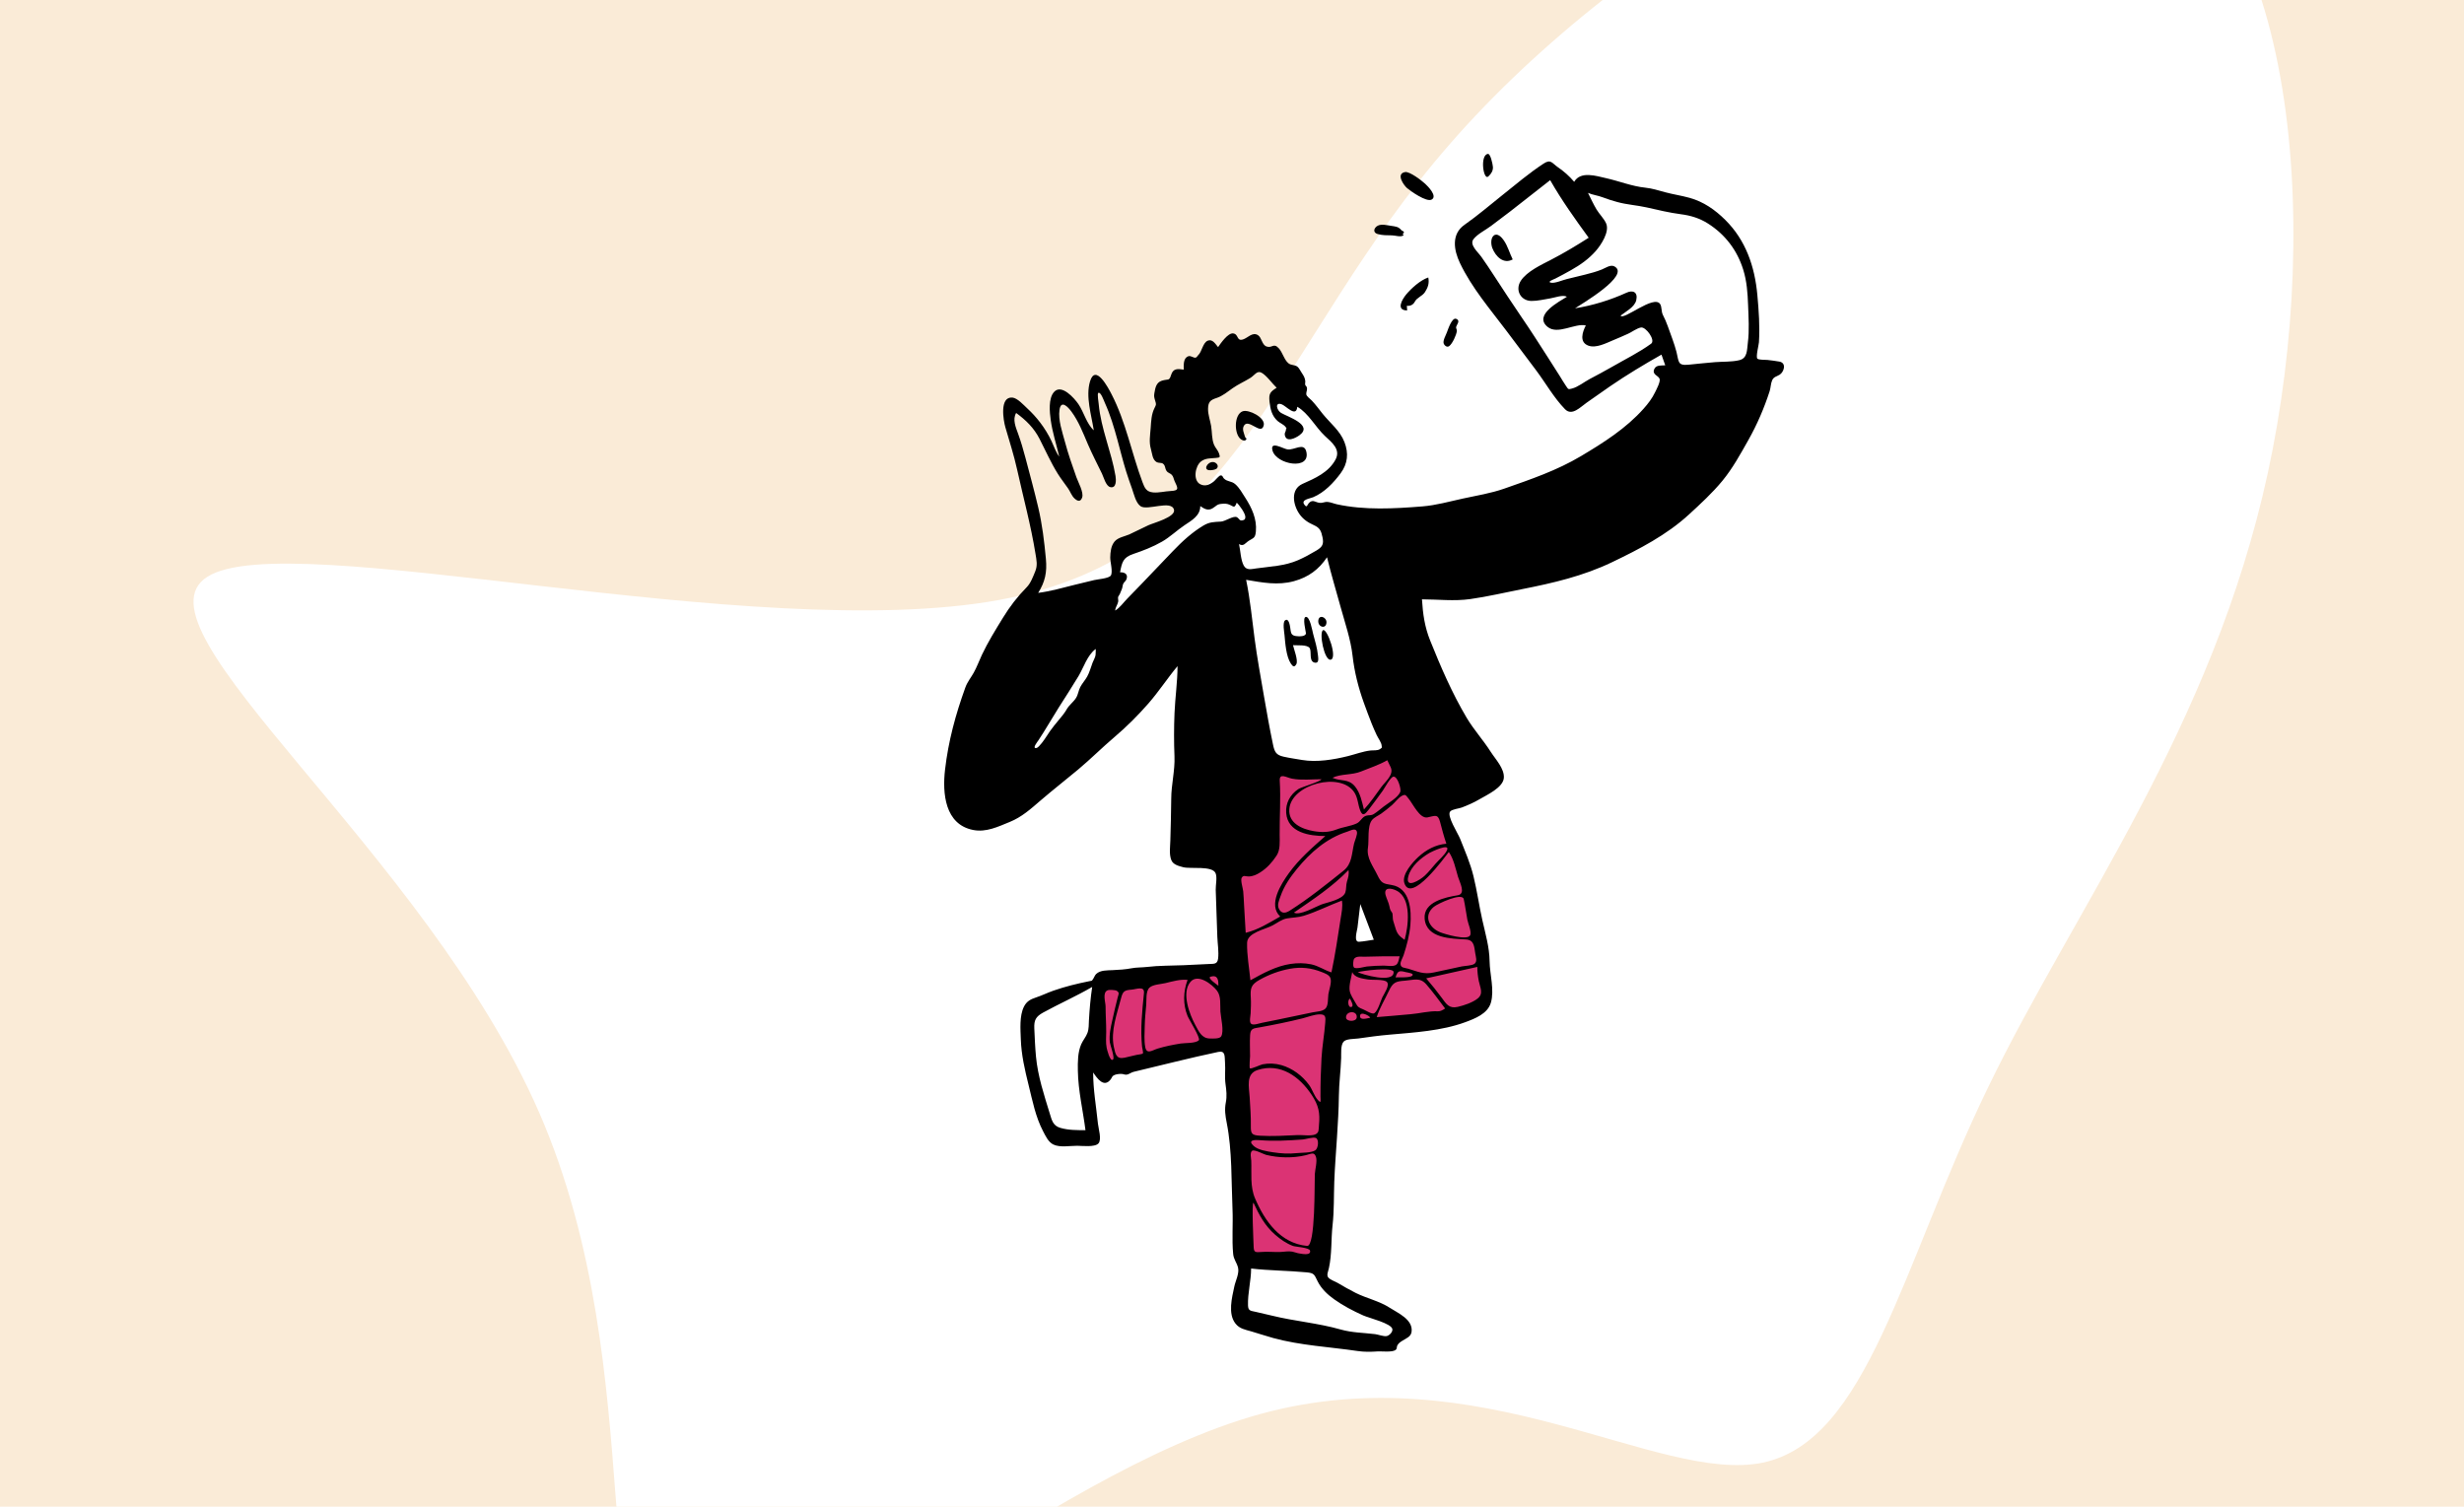 <?xml version="1.0" encoding="UTF-8"?>
<svg width="3871px" height="2367px" viewBox="0 0 3871 2367" version="1.1" xmlns="http://www.w3.org/2000/svg" xmlns:xlink="http://www.w3.org/1999/xlink">
    <!-- Generator: Sketch 57.1 (83088) - https://sketch.com -->
    <title>composition-12</title>
    <desc>Created with Sketch.</desc>
    <g id="composition-12" stroke="none" stroke-width="1" fill="none" fill-rule="evenodd">
        <rect fill="#faebd7" x="0" y="0" width="3871" height="2367"></rect>
        <path d="M3330.803,-281.633 C3605.473,-173.033 3649.802,342.165 3562.882,742.681 C3475.961,1143.198 3258.659,1428.164 3123.063,1708.786 C2987.466,1988.539 2934.445,2263.08 2769.295,2297.832 C2604.146,2331.715 2325.999,2126.678 1980.054,2221.378 C1633.241,2316.946 1217.759,2711.38 1066.517,2672.284 C914.406,2633.188 1026.534,2160.562 847.477,1748.751 C668.42,1336.94 197.31,986.814 325.952,906.016 C453.726,825.217 1182.122,1013.747 1569.788,942.505 C1956.586,871.264 2002.654,541.12 2278.193,225.746 C2552.862,-89.628 3057.003,-389.364 3330.803,-281.633 Z" id="Path" fill="#FFFFFF" fill-rule="nonzero"></path>
        <g id="Character/selfie" transform="translate(818, 190)">
            <path d="M1356.641,995.541 C1359.901,994.26 1369.496,988.196 1373.014,988.876 C1378.799,989.995 1388.389,1006.545 1392.317,1011.248 C1404.977,1026.418 1417.639,1041.588 1430.302,1056.758 C1435.369,1062.829 1442.677,1069.204 1446.287,1076.231 C1449.065,1081.636 1450.017,1089.09 1451.675,1094.884 C1472.265,1166.852 1492.402,1239.285 1507.399,1312.657 C1510.628,1328.449 1513.69,1344.352 1515.485,1360.383 C1516.37,1368.307 1518.697,1379.95 1515.247,1387.609 C1511.355,1396.239 1498.835,1399.826 1490.7,1402.501 C1474.877,1407.709 1458.308,1410.808 1441.916,1413.592 C1402.418,1420.295 1362.426,1424.188 1322.507,1427.339 C1310.312,1428.301 1297.758,1428.284 1285.64,1429.924 C1279.852,1430.706 1281.587,1429.153 1279.763,1433.039 C1277.223,1438.444 1278.908,1449.723 1278.606,1455.616 L1278.606,1455.616 L1276.476,1497.201 C1274.539,1535.011 1272.602,1572.821 1270.667,1610.631 C1268.703,1648.964 1266.742,1687.297 1264.775,1725.631 C1264.033,1740.154 1263.289,1754.68 1262.546,1769.206 C1262.149,1776.968 1263.332,1786.993 1261.25,1794.509 C1259.674,1800.194 1262.265,1798.518 1255.294,1798.856 C1239.149,1799.635 1222.422,1797.681 1206.273,1797.102 C1187.958,1796.448 1169.64,1795.792 1151.32,1795.138 C1146.089,1794.95 1140.243,1796.434 1138.135,1792.683 C1135.569,1788.117 1137.523,1775.562 1137.342,1770.462 C1136.834,1756.253 1136.325,1742.04 1135.817,1727.831 L1135.817,1727.831 L1131.631,1610.804 C1129.728,1557.605 1127.822,1504.403 1125.918,1451.199 C1105.55,1455.3 1085.179,1459.398 1064.809,1463.496 C1034.711,1469.553 1004.61,1475.61 974.51,1481.664 C960.705,1484.443 944.31,1490.782 930.055,1488.737 C915.896,1486.706 910.044,1480.659 909.248,1467.221 C908.395,1452.815 908.728,1438.297 908.921,1423.88 C909.239,1400.296 909.916,1376.718 910.807,1353.149 C951.023,1349.529 991.242,1345.906 1031.458,1342.283 C1052.872,1340.353 1074.288,1338.426 1095.7,1336.496 C1100.56,1336.059 1112.54,1336.998 1114.709,1333.334 C1118.082,1327.639 1114.328,1308.916 1114.227,1302.475 C1113.906,1282.18 1113.588,1261.884 1113.268,1241.589 C1112.097,1166.912 1110.926,1092.238 1109.752,1017.561 C1119.381,1017.877 1129.01,1018.164 1138.638,1018.434 C1180.529,1019.616 1222.627,1021.329 1264.53,1020.041 C1285.544,1019.396 1305.454,1013.728 1325.292,1007.039 C1335.841,1003.484 1346.282,999.612 1356.641,995.541 Z M1316.216,1197.293 L1294.816,1301.952 L1368.048,1297.1 L1316.216,1197.293 Z" id="Accent" fill="#db3374"></path>
            <g id="Ink" stroke-width="1" transform="translate(665.34, 51.771)" fill="#000000">
                <path d="M1262.561,296.725 C1261.065,308.366 1262.13,321.057 1248.987,324.125 C1236.825,326.968 1223.479,326.17 1211.078,327.165 C1197.143,328.285 1183.248,329.815 1169.341,331.192 C1151.808,332.929 1154.309,326.192 1150.476,311.22 C1146.973,297.548 1141.383,283.904 1136.733,270.569 C1134.572,264.372 1131.991,258.671 1129.045,252.83 C1126.375,247.543 1127.645,240.35 1124.768,235.906 C1114.953,220.744 1067.079,262.206 1062.631,254.034 C1070.731,247.728 1084.751,240.673 1087.235,229.882 C1090.158,217.201 1082.099,213.415 1071.972,218.051 C1047.052,229.466 1018.294,238.387 991.117,242.547 C999.906,236.672 1079.403,190.371 1052.724,176.637 C1046.71,173.542 1038.68,179.368 1033.256,181.572 C1024.65,185.072 1015.661,187.418 1006.677,189.711 C997.21,192.127 987.72,194.451 978.2,196.648 C971.524,198.19 959.622,203.664 953.117,202.313 C946.513,200.94 958.212,196.841 960.128,195.875 C968.481,191.667 976.699,187.146 984.853,182.567 C999.321,174.443 1012.683,165.032 1023.687,152.471 C1031.989,142.993 1045.698,122.296 1039.918,109.19 C1036.569,101.593 1029.228,94.572 1024.915,87.375 C1019.88,78.969 1015.815,70.009 1011.442,61.251 C1018.762,64.469 1026.978,65.293 1034.449,68.181 C1041.92,71.071 1049.507,73.41 1057.28,75.558 C1072.873,79.867 1088.421,80.633 1103.874,84.128 C1121.366,88.083 1139.593,92.506 1157.364,94.791 C1172.837,96.778 1186.751,101.013 1200.01,109.448 C1227.084,126.679 1245.864,151.433 1255.365,182.044 C1260.93,199.977 1262.284,218.687 1262.939,237.344 C1263.631,257.016 1265.081,277.14 1262.561,296.725 M1110.616,298.172 C1091.71,311.952 1069.669,322.721 1049.38,334.444 C1037.769,341.15 1025.913,347.417 1014.071,353.704 C1005.667,358.164 995.456,366.373 986.207,368.661 C980.354,370.109 980.79,370.22 977.087,364.885 C973.548,359.79 970.457,354.306 967.144,349.06 C961.036,339.387 954.871,329.75 948.705,320.113 C934.883,298.51 921.087,276.911 906.563,255.768 C891.994,234.553 878.017,212.947 863.903,191.431 C857.343,181.428 850.823,171.386 843.862,161.658 C838.545,154.229 824.918,142.899 831.389,134.153 C837.401,126.029 851.095,119.28 859.196,113.131 C869.093,105.623 879.051,98.192 888.922,90.646 C910.144,74.424 930.809,57.496 952.011,41.252 C970.004,72.808 991.172,102.391 1012.524,131.728 C993.215,144.048 973.709,155.759 953.362,166.306 C938.335,174.096 915.345,184.622 905.853,199.399 C896.502,213.949 905.686,230.738 922.354,231.005 C932.322,231.164 942.258,228.524 952.03,227.016 C959.085,225.927 971.965,220.843 978.326,224.427 C966.893,231.72 925.416,252.977 947.775,271.612 C963.756,284.934 990.775,265.494 1008.038,269.495 C1002.776,279.592 997.307,295.699 1011.912,301.19 C1024.067,305.762 1039.976,297.243 1050.915,292.724 C1058.82,289.46 1066.674,286.086 1074.447,282.523 C1080.627,279.688 1088.028,273.946 1094.632,272.723 C1102.337,271.294 1118.027,292.767 1110.616,298.172 M759.147,1042.376 C769.965,1040.403 775.519,1035.93 778.926,1049.062 C781.978,1060.826 785.002,1072.156 788.934,1083.701 C772.037,1085.16 757.133,1093.227 744.812,1104.574 C736.037,1112.66 718.586,1131.958 722.913,1145.497 C733.423,1178.399 786.508,1104.588 792.816,1096.7 C800.538,1107.985 803.378,1122.759 807.216,1135.665 C809.948,1144.849 820.087,1162.456 806.684,1164.689 C787.869,1167.825 752.57,1174.829 754.801,1201.474 C757.437,1232.923 797.449,1232.745 819.897,1234.159 C832.553,1234.954 832.611,1245.094 834.413,1256.441 C835.22,1261.516 837.738,1268.374 833.428,1272.09 C829.602,1275.388 817.882,1275.479 812.902,1276.546 C798.384,1279.663 783.875,1282.84 769.358,1285.954 C752.878,1289.49 744.164,1284.538 728.758,1280.024 C723.053,1278.353 717.324,1279.058 716.904,1272.673 C716.647,1268.754 720.482,1262.697 721.737,1258.821 C726.71,1243.488 730.944,1227.704 732.372,1211.602 C734.452,1188.207 731.854,1153.13 703.043,1148.565 C689.337,1146.393 686.701,1145.685 680.514,1132.823 C673.82,1118.915 663.195,1106.034 665.764,1090.011 C667.621,1078.402 664.487,1056.432 671.898,1046.803 C675.324,1042.351 682.003,1039.695 686.561,1036.429 C692.37,1032.262 697.964,1027.801 703.378,1023.135 C707.932,1019.214 713.483,1011.547 718.646,1008.715 C724.954,1005.251 725.147,1007.612 729.676,1013.021 C736.362,1021.008 746.992,1044.594 759.147,1042.376 M789.722,1094.352 C785.973,1101.917 777.309,1108.95 771.792,1115.266 C766.241,1121.618 760.988,1128.33 754.796,1134.087 C747.982,1140.424 723.781,1155.729 729.112,1135.128 C733.261,1119.103 748.787,1106.125 762.453,1098.128 C765.098,1096.577 796.066,1081.552 789.722,1094.352 M816.198,1170.638 C818.598,1181.364 819.889,1192.42 821.937,1203.222 C822.988,1208.745 828.797,1222.087 826.428,1227.398 C822.417,1236.401 786.308,1225.743 778.822,1222.646 C761.005,1215.27 752.825,1196.338 769.257,1182.855 C775.488,1177.746 813.799,1159.917 816.198,1170.638 M839.87,1299.452 C841.882,1309.692 847.766,1319.184 838.039,1326.925 C829.963,1333.352 816.731,1337.738 806.78,1340.026 C793.216,1343.143 788.855,1335.544 781.675,1325.769 C773.955,1315.258 765.737,1305.103 757.21,1295.235 C783.988,1289.242 810.763,1283.247 837.543,1277.254 C837.526,1284.714 838.432,1292.142 839.87,1299.452 M775.709,1346.973 C761.745,1346.25 746.72,1350.453 732.558,1351.559 C714.871,1352.939 697.234,1354.948 679.533,1356.135 C684.067,1341.666 692.213,1328.763 698.586,1315.097 C704.978,1301.382 709.467,1299.898 724.173,1298.841 C737.801,1297.86 747.411,1293.171 757.468,1304.73 C767.932,1316.751 777.408,1329.816 786.961,1342.56 C783.711,1344.735 779.827,1347.187 775.709,1346.973 M675.89,1349.926 C672.445,1352.435 661.819,1345.301 658.239,1343.918 C651.274,1341.228 649.729,1340.361 646.094,1333.568 C642.971,1327.727 638.003,1321.089 637.025,1314.422 C635.733,1305.635 639.622,1294.064 641.039,1285.333 C644.809,1294.423 657.186,1295.478 665.549,1296.964 C671.874,1298.092 690.614,1296.297 695.382,1300.801 C700.651,1305.778 690.951,1319.654 688.423,1324.88 C685.407,1331.119 681.682,1345.708 675.89,1349.926 M669.139,1357.135 C664.993,1357.807 653.059,1361.93 653.298,1354.357 C653.565,1345.708 669.985,1355.039 669.139,1357.135 M648.11,1356.682 C647.354,1363.966 631.678,1363.361 631.319,1356.954 C630.71,1346.127 649.315,1345.05 648.11,1356.682 M630.187,1160.264 C626.18,1171.676 601.771,1175.759 592.396,1179.273 C583.836,1182.482 558.261,1197.295 549.433,1191.921 C579.314,1171.387 609.934,1151.265 635.252,1125.047 C636.288,1131.524 634.709,1136.934 632.799,1143.064 C631.076,1148.597 631.963,1155.208 630.187,1160.264 M622.757,1201.881 C618.456,1229.835 614.237,1258.159 608.419,1285.834 C597.331,1282.447 588.187,1275.58 576.538,1273.189 C565.908,1271.006 554.926,1270.953 544.21,1272.548 C521.369,1275.944 501.008,1287.241 481.08,1298.248 C479.239,1279.078 475.427,1258.561 475.878,1239.323 C476.251,1223.342 503.602,1218.611 516.008,1212.009 C523.513,1208.016 530.3,1202.399 538.851,1201.006 C547.65,1199.571 556.141,1199.614 564.834,1196.933 C585.383,1190.594 604.723,1180.543 624.855,1173.052 C626.501,1182.648 624.214,1192.424 622.757,1201.881 M603.554,1320.191 C602.641,1326.545 603.793,1337.885 598.95,1342.729 C594.389,1347.291 584.648,1347.44 578.634,1348.675 C560.314,1352.445 542.01,1356.251 523.716,1360.138 C515.531,1361.877 507.344,1363.539 499.126,1365.093 C495.206,1365.832 485.373,1369.592 482.072,1366.473 C478.94,1363.51 481.273,1354.049 481.441,1350.08 C481.779,1342.15 482.227,1334.197 481.728,1326.265 C480.774,1311.05 481.622,1305.224 495.784,1297.352 C510.83,1288.987 526.371,1283.262 543.306,1280.162 C560.453,1277.023 576.789,1278.741 593.11,1285.321 C597.651,1287.151 604.462,1289.408 606.578,1294.305 C609.452,1300.967 604.523,1313.439 603.554,1320.191 M582.928,1565.444 C576.213,1569.654 561.6,1568.936 553.885,1569.791 C541.429,1571.167 528.893,1570.381 516.519,1568.459 C507.204,1567.014 493.302,1565.013 486.164,1558.473 C476.02,1549.183 487.725,1548.757 495.488,1549.409 C518.056,1551.307 540.909,1549.983 563.455,1548.352 C567.845,1548.034 579.644,1544.18 583.877,1545.984 C589.288,1548.289 587.631,1562.496 582.928,1565.444 M570.132,1715.589 C528.084,1711.504 503.706,1676.689 488.457,1641.099 C480.273,1621.991 483.224,1601.942 482.417,1581.736 C482.27,1578.046 479.952,1568.886 483.747,1566.13 C487.313,1563.538 501.738,1571.547 505.638,1572.503 C525.638,1577.405 547.756,1577.875 567.799,1573.113 C576.483,1571.051 581.345,1567.216 584.104,1575.82 C586.325,1582.75 582.68,1595.518 582.282,1602.78 C581.595,1615.341 583.564,1716.892 570.132,1715.589 M486.135,1715.627 C485.973,1709.529 482.896,1647.904 485.882,1647.718 C494.753,1666.852 503.865,1683.968 520.015,1698.044 C528.264,1705.239 537.54,1711.721 547.857,1715.582 C551.734,1717.032 573.698,1718.132 574.775,1722.94 C576.656,1731.356 561.663,1727.96 557.215,1727.276 C553.647,1726.724 550.435,1725.204 546.935,1724.568 C540.265,1723.359 533.963,1724.985 527.265,1725.12 C517.088,1725.327 507.094,1724.26 496.912,1725.142 C487.604,1725.944 486.383,1724.874 486.135,1715.627 M492.341,1439.216 C528.337,1427.583 558.42,1449.614 577.418,1478.451 C588.25,1494.895 590.671,1506.393 588.778,1525.865 C588.098,1532.835 589.351,1537.554 582.942,1540.394 C576.598,1543.207 562.186,1541.121 555.321,1541.442 C535.582,1542.364 515.917,1543.59 496.177,1542.419 C483.354,1541.661 481.542,1539.488 481.764,1527.043 C482.029,1512.061 480.783,1497.147 479.935,1482.141 C479.017,1465.907 473.442,1445.322 492.341,1439.216 M480.562,1417.637 C480.583,1406.63 479.923,1395.336 480.596,1384.345 C481.265,1373.448 485.903,1373.988 496.191,1372.128 C518.47,1368.101 540.721,1363.595 562.699,1358.134 C571.392,1355.976 581.215,1351.833 590.271,1351.799 C599.774,1351.763 599.27,1356.648 598.637,1365.061 C597.227,1383.697 593.813,1402.058 592.775,1420.595 C591.654,1440.601 591.067,1460.865 591.156,1480.893 C591.187,1487.654 592.83,1492.662 587.067,1486.334 C581.294,1479.997 578.47,1469.898 573.317,1462.775 C562.762,1448.191 547.074,1436.458 529.664,1431.518 C520.039,1428.787 509.915,1428.312 500.102,1430.29 C497.124,1430.89 482.21,1438.007 480.311,1436.601 C479.027,1435.649 480.559,1418.083 480.562,1417.637 M612.247,1799.15 C626.525,1809.372 642.335,1817.631 658.34,1824.802 C667.346,1828.836 702.995,1837.327 704.132,1846.407 C704.74,1851.251 698.832,1856.68 694.962,1857.253 C690.055,1857.981 681.966,1854.775 676.967,1854.168 C658.786,1851.961 640.641,1851.947 622.901,1846.886 C587.484,1836.78 550.763,1833.933 514.977,1825.122 C506.462,1823.026 497.928,1821.061 489.37,1819.163 C481.241,1817.359 477.598,1817.667 477.312,1808.982 C476.678,1789.917 482.147,1770.386 482.191,1751.085 C511.141,1754.39 540.191,1754.346 569.221,1757.066 C581.66,1758.229 581.371,1760.587 586.821,1771.455 C592.481,1782.73 602.106,1791.89 612.247,1799.15 M471.091,1179.779 C470.724,1172.722 470.438,1165.645 469.799,1158.607 C469.37,1153.879 465.05,1140.663 467.486,1136.98 C470.38,1132.608 473.295,1135.277 478.473,1135.154 C485.299,1134.993 491.014,1132.249 496.642,1128.658 C507.301,1121.861 515.225,1112.913 522.142,1102.469 C528.228,1093.277 527.096,1080.721 527.021,1069.716 C526.829,1041.258 528.903,1013.501 527.166,984.917 C526.368,971.788 537.577,979.84 546.629,981.54 C561.434,984.32 577.526,982.396 592.572,982.432 C592.013,985.931 561.244,994.619 556.273,997.926 C543.547,1006.388 536.126,1019.927 537.287,1035.362 C539.622,1066.414 573.825,1071.604 598.817,1071.665 C578.083,1089.997 557.719,1107.474 541.422,1130.089 C529.407,1146.764 508.243,1179.639 527.886,1198.087 C510.522,1207.948 493.312,1218.917 473.673,1223.662 C472.794,1209.037 471.852,1194.412 471.091,1179.779 M463.207,612.943 C470.276,617.484 473.249,611.065 478.63,607.741 C486.207,603.056 488.715,603.516 489.676,593.055 C491.454,573.654 483.292,556.092 473.042,540.214 C468.385,532.998 463.737,524.404 457.162,518.763 C451.168,513.621 445.108,515.391 439.555,510.075 C437.374,507.984 437.842,505.034 434.237,505.118 C431.864,505.174 426.096,512.525 424.135,514.148 C417.943,519.274 410.368,523.176 402.253,518.949 C390.438,512.797 394.232,490.469 403.41,483.236 C410.476,477.667 418.827,478.527 426.872,477.628 C432.905,476.956 434.16,477.219 431.679,470.316 C429.939,465.481 425.93,461.71 423.949,456.981 C420.143,447.903 420.971,436.869 419.328,427.261 C417.851,418.653 414.399,409.341 414.524,400.597 C414.688,389.465 418.326,386.572 427.973,383.45 C437.319,380.427 445.058,373.763 453.018,368.163 C462.029,361.823 471.898,357.637 481.157,351.849 C487.443,347.918 491.5,339.972 498.413,343.684 C506.626,348.094 515.312,360.862 522.297,367.387 C512.076,373.874 509.7,376.711 511.108,389.409 C512.401,401.05 514.772,411.424 523.672,419.534 C527.091,422.651 533.469,425.146 536.119,428.74 C539.21,432.926 537.201,429.236 536.81,433.962 C536.603,436.51 534.587,438.177 535.025,441.123 C536.986,454.207 552.018,446.485 558.213,441.939 C580.345,425.7 539.02,412.804 529.204,406.889 C522.427,402.801 519.075,389.756 529.814,393.222 C536.957,395.527 553.095,415.071 554.734,397.257 C572.447,407.544 583.378,429.402 598.232,443.223 C608.941,453.19 623.33,464.246 614.828,480.165 C603.995,500.455 582.511,509.666 562.899,518.421 C543.875,526.912 547.826,550.94 557.993,565.647 C563.872,574.15 571.575,579.131 580.841,583.262 C590.308,587.484 592.274,592.443 594.341,602.237 C596.637,613.1 594.199,617.479 584.79,623.091 C575.606,628.573 566.002,633.882 556.196,638.172 C534.991,647.45 512.994,648.035 490.44,651.197 C482.535,652.305 474.955,654.613 470.643,646.778 C465.793,637.96 465.436,622.773 463.207,612.943 M459.798,570.744 C454.49,567.948 441.677,577.238 434.967,577.645 C424.113,578.302 416.986,578.054 407.351,583.811 C389.137,594.693 374.023,608.704 359.417,623.898 C342.966,641.011 326.609,658.214 310.214,675.378 C302.783,683.153 295.314,690.887 287.766,698.544 C281.817,704.58 276.001,713.068 268.638,717.375 C269.021,712.259 272.158,708.639 273.271,703.896 C273.919,701.124 272.787,698.771 273.206,696.116 C273.343,695.254 275.659,692.258 276.011,691.275 C276.95,688.681 278.1,686.118 279.215,683.425 C280.256,680.911 280.104,678.304 281.159,675.679 C282.246,672.972 285.219,671.18 286.25,668.513 C289.274,660.709 284.27,657.091 276.266,657.274 C279.398,641.659 280.767,634.021 297.095,628.515 C312.695,623.255 327.934,617.349 342.265,609.128 C354.989,601.83 365.605,591.311 377.837,583.177 C388.787,575.894 402.419,568.263 402.306,553.327 C408.515,557.537 414.334,561.081 421.436,556.889 C427.431,553.349 428.226,550.499 435.155,549.832 C440.812,549.29 444.318,549.146 449.366,551.634 C455.307,554.558 456.119,556.593 459.579,547.98 C463.511,551.289 473.452,565.074 473.119,570.53 C472.939,573.536 472.483,574.892 468.758,575.684 C463.475,576.807 463.68,572.789 459.798,570.744 M435.047,1386.537 C432.464,1390.494 421.576,1389.765 417.372,1389.712 C404.554,1389.545 400.073,1378.788 394.449,1368.395 C385.583,1352.009 372.332,1317.97 386.877,1300.772 C398.357,1287.2 420.718,1304.301 428.551,1314.552 C435.314,1323.409 433.305,1336.692 433.934,1347.319 C434.464,1356.277 440.15,1378.726 435.047,1386.537 M400.029,1392.472 C394.905,1397.595 378.273,1396.511 371.483,1397.612 C359.364,1399.573 347.313,1401.931 335.555,1405.51 C326.802,1408.174 318.15,1415.342 315.842,1403.142 C313.905,1392.886 314.869,1380.583 315.054,1370.23 C315.254,1359.062 316.423,1348.035 317.394,1336.916 C318.051,1329.397 316.406,1315.564 322.545,1309.793 C327.836,1304.819 340.699,1304.34 347.568,1302.692 C358.846,1299.987 370.631,1296.434 382.354,1297.646 C375.514,1316.209 374.934,1335.676 382.268,1354.174 C384.359,1359.454 403.195,1389.307 400.029,1392.472 M313.837,1318.519 C310.98,1346.443 308.106,1374.542 310.857,1402.605 C311.023,1404.279 313.023,1411.946 312.153,1413.145 C311.255,1414.388 304.137,1415.031 302.521,1415.412 C296.102,1416.934 289.693,1418.548 283.234,1419.899 C270.662,1422.527 269.021,1414.586 266.554,1402.935 C261.27,1377.974 271.515,1350.911 277.721,1326.937 C280.745,1315.263 282.986,1313.919 294.466,1312.95 C302.456,1312.278 315.052,1306.654 313.837,1318.519 M265.289,1422.695 C260.485,1427.065 255.683,1406.449 255.259,1404.349 C253.58,1396.005 254.514,1387.544 254.539,1379.07 C254.58,1365.835 253.568,1352.659 253.548,1339.486 C253.536,1332.362 248.197,1317.794 256.63,1314.025 C259.104,1312.919 268.934,1313.379 271.165,1314.834 C275.799,1317.859 273.972,1319.82 272.599,1325.083 C269.525,1336.895 266.867,1348.765 264.19,1360.675 C261.564,1372.352 258.974,1383.589 260.225,1395.649 C260.637,1399.638 268.351,1419.911 265.289,1422.695 M418.509,1292.59 C430.221,1289.29 430.847,1298.263 430.828,1306.849 C429.043,1305.481 412.399,1294.312 418.509,1292.59 M261.849,662.284 C258.979,667.013 240.803,668.304 235.608,669.549 C225.39,671.996 215.167,674.426 204.976,676.975 C185.882,681.749 167.258,687.134 147.684,689.632 C158.432,672.425 161.776,657.566 159.777,636.093 C157.254,608.981 154.047,582.144 147.804,555.606 C141.651,529.436 134.527,503.442 127.665,477.448 C124.294,464.677 120.649,452.15 116.165,439.723 C112.57,429.764 106.956,417.227 113.057,407.016 C128.539,418.311 140.957,430.479 149.787,447.636 C159.249,466.028 167.508,484.91 178.487,502.505 C183.509,510.55 189.371,517.886 194.741,525.673 C197.936,530.308 200.263,536.992 204.333,540.901 C209.024,545.405 214.025,547.529 216.707,539.928 C219.584,531.77 210.407,515.627 207.698,507.965 C201.157,489.469 194.671,471.012 189.626,452.039 C185.544,436.703 178.798,418.161 181.186,401.98 C183.55,385.96 194.421,397.425 199.921,404.873 C211.262,420.228 218.051,438.127 225.501,455.534 C232.348,471.527 240.335,486.774 247.913,502.396 C250.549,507.833 254.023,521.875 260.928,523.491 C270.965,525.844 270.115,511.711 269.156,505.976 C262.795,467.96 246.19,431.558 242.745,392.883 C242.579,391.035 240.179,376.665 242.109,375.466 C245.85,373.139 250.898,387.716 252.512,391.288 C260.909,409.866 266.756,429.451 272.122,449.076 C276.685,465.766 280.812,482.583 285.935,499.113 C288.749,508.201 291.975,517.137 295.155,526.1 C298.032,534.219 300.952,548.096 308.455,553.445 C319.099,561.035 357.191,542.989 361.051,559.122 C363.798,570.59 328.477,579.825 320.955,583.307 C311.052,587.891 301.338,592.911 291.43,597.499 C283.93,600.97 273.151,602.394 267.725,608.926 C261.976,615.846 261.056,625.562 260.885,634.147 C260.752,640.643 265.255,656.677 261.849,662.284 M237.777,787.503 C237.273,791.106 234.408,795.877 233.119,799.307 C230.496,806.295 228.265,814.643 224.614,821.171 C221.475,826.792 216.842,831.819 213.809,837.525 C210.932,842.94 210.549,849.183 207.188,854.605 C203.342,860.8 196.986,865.256 193.168,871.412 C191.286,874.45 189.342,877.918 186.682,881.153 C177.264,892.611 167.913,903.421 160.338,915.695 C158.401,918.839 148.939,932.556 145.173,933.298 C137.302,934.844 146.465,923.656 148.004,921.341 C159.157,904.606 169.062,886.987 179.827,869.991 C190.255,853.536 200.926,837.207 210.961,820.503 C219.145,806.885 224.805,787.334 238.107,777.74 C238.157,781.002 238.049,784.256 237.777,787.503 M601.446,633.694 C607.925,660.324 615.673,686.13 622.976,712.522 C629.753,737.01 638.772,763.216 641.581,788.461 C644.364,813.47 650.758,838.773 659.357,862.51 C663.332,873.494 667.421,884.518 671.736,895.374 C674.107,901.337 676.757,907.166 679.449,912.99 C681.538,917.516 687.057,924.843 687.269,929.639 C687.438,933.478 688.773,931.944 684.983,934.83 C681.058,937.819 674.259,936.732 669.688,937.26 C657.767,938.638 646.142,943.123 634.519,946.027 C612.105,951.628 585.388,956.074 562.419,952.177 C552.758,950.536 542.723,949.115 533.17,946.979 C521.415,944.349 518.998,939.486 516.586,927.934 C511.31,902.679 506.766,877.489 502.41,852.066 C497.23,821.826 491.623,791.619 487.626,761.191 C483.588,730.408 480.687,699.594 474.36,669.147 C499.882,673.415 523.918,678.235 549.515,671.242 C572.182,665.05 588.546,652.946 601.446,633.694 M701.354,963.387 C707.06,975.146 693.307,985.717 686.643,994.774 C677.854,1006.711 669.645,1019.183 659.422,1029.981 C656.355,1017.711 653.664,1003.905 645.482,993.827 C635.03,980.958 622.831,986.216 610.028,980.129 C623.455,973.597 640.6,976.09 654.844,970.266 C668.896,964.521 683.082,960.012 696.155,952.55 C697.892,956.161 699.608,959.781 701.354,963.387 M651.558,1237.726 C642.976,1238.203 648.717,1220.107 649.274,1215.61 C650.806,1203.249 652.355,1190.89 653.698,1178.507 C660.779,1197.177 667.857,1215.846 674.933,1234.513 C667.154,1235.623 659.425,1237.29 651.558,1237.726 M637.598,1327.222 C638.769,1329.823 644.229,1338.494 639.918,1340.093 C634.011,1342.283 633.3,1327.923 637.598,1327.222 M627.359,1126.1 C600.02,1147.925 572.871,1169.805 543.292,1188.595 C536.81,1192.711 530.284,1194.433 525.988,1186.27 C522.612,1179.851 526.178,1172.621 528.344,1166.336 C533.866,1150.316 543.487,1136.39 554.148,1123.352 C575.442,1097.314 600.786,1075.075 633.124,1064.81 C638.415,1063.128 646.583,1058.061 648.435,1065.06 C649.527,1069.177 644.908,1079.457 643.971,1083.32 C640.109,1099.275 640.952,1115.254 627.359,1126.1 M706.055,1285.266 C706.657,1303.798 655.991,1288.85 649.679,1285.538 C656.302,1283.317 705.783,1276.934 706.055,1285.266 M724.87,1285.381 C727.879,1286.183 739.424,1287.202 735.112,1291.147 C731.252,1294.679 713.772,1293.262 709.139,1293.696 C712.252,1283.471 714.615,1282.652 724.87,1285.381 M715.483,1260.558 C714.35,1264.681 713.89,1270.97 710.194,1273.796 C705.59,1277.317 695.806,1275.178 690.594,1275.207 C681.742,1275.253 672.9,1275.706 664.091,1276.585 C660.721,1276.92 647.069,1281.034 643.911,1278.227 C641.591,1276.166 642.455,1266.495 644.144,1264.322 C647.614,1259.854 655.603,1261.401 660.61,1261.222 C678.931,1260.567 697.152,1260.514 715.483,1260.558 M703.72,1192.058 C701.135,1188.216 700.673,1188.257 699.569,1182.453 C698.391,1176.241 695.391,1170.927 693.628,1164.925 C689.749,1151.716 702.145,1152.889 711.238,1157.733 C734.825,1170.299 729.132,1214.203 723.299,1234.759 C714.818,1228.525 711.688,1225.697 708.77,1215.639 C707.662,1211.816 706.419,1208.061 705.265,1204.26 C704.417,1201.462 705.007,1193.973 703.72,1192.058 M705.763,978.368 C712.348,977.573 718.374,998.004 716.492,1002.426 C712.642,1011.47 697.928,1019.549 690.435,1025.322 C685.445,1029.164 680.489,1033.572 675.158,1036.922 C670.206,1040.032 667.359,1038.288 662.754,1039.781 C656.092,1041.937 654.478,1048.985 647.66,1052.015 C638.066,1056.278 626.438,1057.471 616.418,1061.32 C604.26,1065.99 593.117,1066.118 580.369,1063.904 C562.036,1060.722 540.547,1051.627 542.2,1029.354 C545.113,990.055 623.169,969.919 644.455,1003.24 C649.997,1011.913 649.91,1022.023 653.507,1031.339 C657.403,1041.422 661.181,1037.46 667.04,1030.034 C674.707,1020.317 681.829,1010.08 689.194,1000.133 C691.577,996.917 701.01,978.946 705.763,978.368 M227.409,1360.998 C227.036,1367.682 227.436,1374.46 225.111,1380.838 C222.769,1387.269 218.02,1392.469 215.285,1398.72 C209.742,1411.387 209.783,1426.713 210.004,1440.286 C210.52,1471.866 217.998,1502.537 221.955,1533.739 C208.787,1533.707 195.177,1533.857 182.415,1530.092 C171.016,1526.73 169.197,1518.4 165.973,1507.904 C156.921,1478.422 147.144,1449.068 144.222,1418.194 C142.832,1403.482 142.246,1388.649 141.581,1373.889 C141,1360.94 143.909,1355.292 155.599,1348.883 C181.008,1334.946 207.347,1323.344 232.495,1308.745 C229.925,1326.066 228.387,1343.521 227.409,1360.998 M1312.134,326.31 C1305.946,325.176 1299.701,324.465 1293.459,323.721 C1290.201,323.331 1280.051,323.873 1277.612,321.751 C1274.712,319.224 1279.735,300.121 1279.993,296.021 C1281.564,271.369 1279.737,245.955 1277.475,221.397 C1273.384,176.938 1259.4,135.75 1227.137,103.737 C1211.078,87.801 1193.025,75.158 1171.093,69.057 C1158.316,65.502 1145.149,63.607 1132.343,60.16 C1122.014,57.375 1112.375,54.189 1101.643,53.086 C1080.241,50.884 1060.675,42.798 1039.788,38.121 C1024.421,34.679 999.706,26.516 989.744,43.865 C981.901,34.669 974.013,27.764 964.123,20.904 C954.649,14.333 953.1,7.769 941.499,15.357 C918.959,30.1 897.849,48.085 876.796,64.859 C857.133,80.525 838.109,96.93 817.502,111.336 C796.485,126.031 800.47,150.968 810.353,171.641 C828.949,210.553 857.629,243.819 882.735,277.174 C898.461,298.069 914.237,318.99 929.9,339.926 C944.874,359.937 957.825,383.096 975.321,401.074 C986.354,412.407 999.521,397.587 1009.476,390.739 C1021.834,382.234 1033.974,373.414 1046.346,364.933 C1072.11,347.268 1099.677,330.723 1126.876,315.346 C1128.854,320.953 1130.833,326.561 1132.811,332.168 C1126.838,332.616 1118.767,331.282 1115.728,337.703 C1111.384,346.875 1122.041,348.079 1123.908,353.337 C1125.578,358.034 1118.735,370.439 1116.711,374.671 C1112.16,384.207 1105.804,392.427 1098.803,400.277 C1071.105,431.341 1036.051,453.561 1000.487,474.74 C962.429,497.401 921.639,511.236 879.974,525.84 C858.786,533.263 836.796,536.712 814.933,541.467 C793.866,546.048 772.818,552.065 751.291,553.794 C707.248,557.328 660.511,559.977 617.001,550.48 C612.237,549.442 607.197,547.19 602.352,546.761 C598.468,546.417 595.591,548.045 591.924,548.254 C584.051,548.705 579.538,541.664 573.283,548.206 C570.153,551.477 570.098,556.971 565.737,550.865 C560.188,543.098 574.37,541.595 579.625,539.381 C597.319,531.929 611.541,516.928 622.783,501.763 C634.018,486.61 635.632,470.426 628.792,452.684 C621.954,434.95 606.402,422.928 594.726,408.527 C589.079,401.554 583.882,394.176 577.68,387.665 C574.37,384.187 569.035,380.859 568.828,377.352 C568.587,373.276 571.028,371.251 569.568,366.296 C569.19,365.007 567.571,364.275 567.226,362.859 C566.682,360.602 567.525,358.665 567.24,356.466 C566.585,351.423 564.607,348.255 561.807,344.122 C560.063,341.54 557.512,336.371 555.112,334.437 C550.905,331.045 545.168,332.428 540.892,328.991 C534.124,323.555 531.744,312.099 525.756,305.499 C517.328,296.212 515.531,305.596 506.602,302.636 C498.967,300.102 499.056,288.615 492.886,284.73 C484.195,279.257 476.876,289.325 469.158,291.568 C459.005,294.518 462.906,283.065 453.857,282.022 C445.684,281.078 434.365,297.654 430.288,303.541 C426.137,298.702 421.595,290.457 414.124,293.41 C406.282,296.513 404.887,310.945 399.155,316.095 C397.157,317.885 397.579,319.207 395.122,320.031 C391.948,321.093 387.72,316.488 383.617,317.892 C375.341,320.724 376.35,331.768 376.333,338.922 C366.568,337.496 359.757,336.768 356.488,347.292 C353.288,357.591 352.074,353.046 341.779,356.392 C332.903,359.275 331.662,367.703 330.197,375.945 C329.291,381.071 330.129,383.164 331.508,387.836 C333.247,393.723 333.247,393.649 330.411,399.268 C325.47,409.071 325.173,419.871 324.383,430.66 C323.545,442.173 321.53,452.653 324.802,463.897 C326.826,470.855 326.98,480.324 333.796,484.221 C336.5,485.765 341.092,484.919 343.393,486.451 C347.785,489.375 346.448,493.826 349.373,498.097 C351.565,501.293 355.1,501.601 357.555,504.193 C360.225,507.014 360.384,510.451 361.904,513.893 C366.405,524.086 370.638,529.017 355.967,529.6 C346.918,529.958 337.263,532.673 328.25,531.84 C317.613,530.859 314.967,524.915 311.582,515.863 C294.519,470.248 285.349,420.806 262.877,377.429 C257.943,367.905 237.69,328.996 229.13,357.345 C221.911,381.256 231.382,410.437 235.013,434.237 C223.619,423.969 219.405,405.475 210.753,392.938 C204.364,383.677 184.354,360.932 172.626,373.965 C163.381,384.238 165.691,406.019 167.397,418.301 C170.093,437.729 176.302,456.454 180.738,475.509 C175.153,468.206 172.399,459.286 168.525,451.063 C163.665,440.752 157.601,430.966 150.691,421.904 C144.653,413.985 137.902,406.624 130.582,399.872 C124.988,394.708 114.967,383.407 107.021,382.795 C86.573,381.227 93.004,418.732 96.119,429.455 C102.574,451.68 109.573,473.29 114.584,495.963 C124.381,540.258 136.247,583.529 143.463,628.388 C145.06,638.335 146.985,646.274 143.051,655.834 C139.584,664.257 135.987,674.33 129.59,680.807 C115.11,695.473 103.087,711.134 92.264,728.806 C80.67,747.733 68.737,766.88 59.273,786.973 C54.922,796.217 51.363,806.215 46.361,815.108 C41.846,823.134 36.418,829.476 33.209,838.361 C17.873,880.818 6.518,922.534 1.319,967.491 C-2.951,1004.401 1.027,1053.499 45.598,1062.136 C66.072,1066.103 84.455,1057.025 102.918,1049.532 C122.015,1041.783 135.823,1029.186 151.399,1015.799 C170.753,999.165 190.847,983.557 210.407,967.199 C229.975,950.833 248.05,932.684 267.513,916.141 C286.737,899.798 304.128,882.442 320.752,863.464 C337.244,844.638 350.64,823.782 366.607,804.693 C366.547,829.408 362.877,853.897 361.848,878.578 C360.906,901.207 360.885,923.815 361.798,946.432 C362.711,969.037 356.738,990.554 356.69,1013.111 C356.639,1035.114 355.767,1056.989 355.285,1078.968 C355.069,1088.829 353.136,1099.889 356.82,1109.401 C359.572,1116.504 368.219,1118.725 375.596,1120.64 C386.997,1123.597 421.299,1117.901 426.39,1130.079 C429.17,1136.725 426.371,1148.823 426.588,1156.167 C426.949,1168.268 427.392,1180.367 427.807,1192.465 C428.236,1204.961 428.652,1217.457 429.108,1229.951 C429.513,1240.959 431.654,1253.223 430.327,1264.122 C429.192,1273.463 423.745,1272.242 415.112,1272.721 C402.082,1273.442 389.048,1274.02 376.011,1274.588 C356.888,1275.426 336.931,1275.043 318.598,1277.3 C310.898,1278.247 302.485,1277.845 294.363,1279.388 C284.176,1281.325 274.767,1281.816 264.436,1282.329 C256.107,1282.741 245.4,1282.137 238.856,1288.293 C236.586,1290.43 236.078,1292.976 234.469,1295.353 C231.455,1299.807 233.131,1298.636 228.185,1299.638 C208.867,1303.55 190.52,1307.965 171.628,1314.547 C162.171,1317.842 153.397,1322.267 143.897,1325.367 C135.57,1328.084 129.467,1331.43 125.352,1339.602 C117.998,1354.198 119.861,1375.315 120.393,1391.046 C121.232,1415.588 126.684,1438.951 132.565,1462.686 C138.683,1487.377 143.48,1512.731 155.379,1535.415 C159.29,1542.87 163.511,1552.379 171.498,1556.264 C181.81,1561.279 197.668,1558.239 208.922,1558.259 C216.476,1558.271 236.707,1560.865 242.352,1554.533 C247.819,1548.4 242.318,1531.106 241.547,1523.497 C238.842,1496.829 233.972,1469.915 234.037,1443.065 C240.198,1452.168 250.881,1467.879 261.571,1453.933 C264.202,1450.501 263.176,1448.906 267.848,1446.917 C270.433,1445.816 275.881,1445.142 278.695,1445.332 C282.523,1445.59 283.94,1447.129 287.457,1446.375 C290.57,1445.708 294.071,1442.921 297.642,1442.073 C341.894,1431.557 385.891,1420.222 430.334,1410.852 C442.085,1408.374 440.415,1417.394 441.191,1427.551 C442.048,1438.785 440.412,1450.132 441.971,1461.241 C443.328,1470.907 444.383,1480.327 442.472,1490.051 C440.22,1501.518 441.67,1511.088 443.913,1522.445 C452.558,1566.241 451.014,1613.742 452.963,1658.254 C453.977,1681.437 451.799,1705.106 453.979,1728.164 C454.803,1736.874 459.666,1741.687 461.636,1749.609 C463.899,1758.706 457.728,1770.289 455.852,1779.102 C452.081,1796.791 445.455,1822.111 457.574,1837.502 C464.118,1845.817 472.698,1847.021 482.386,1849.832 C493.979,1853.197 505.407,1857.118 517.056,1860.305 C559.617,1871.953 605.609,1874.232 649.231,1880.651 C659.911,1882.221 669.818,1882.074 680.569,1881.33 C687.195,1880.87 703.516,1883.05 709.026,1879.085 C711.977,1876.963 710.481,1874.306 711.982,1871.712 C714.112,1868.027 716.695,1866.529 720.323,1864.236 C726.332,1860.44 733.281,1858.221 734.295,1850.384 C736.774,1831.184 712.78,1821.013 699.95,1812.713 C683.554,1802.1 663.749,1798.003 646.349,1789.342 C636.748,1784.563 627.486,1779.148 618.237,1773.726 C614.225,1771.375 606.094,1768.714 603.299,1765.012 C600.446,1761.235 603.239,1755.845 604.419,1750.447 C609.296,1728.145 607.648,1705.34 610.17,1682.802 C612.693,1660.229 612.006,1637.515 612.837,1614.826 C613.695,1591.459 615.625,1568.151 617.107,1544.819 C618.47,1523.268 619.846,1501.371 620.075,1479.8 C620.289,1459.796 623.017,1440.17 623.663,1420.036 C623.882,1413.203 622.655,1400.808 627.192,1395.02 C631.173,1389.943 644.349,1390.581 650.495,1389.69 C667.062,1387.286 682.829,1385.178 699.208,1383.728 C738.181,1380.279 781.552,1377.741 818.405,1364.158 C833.603,1358.558 853.828,1350.906 858.87,1333.455 C864.67,1313.396 857.099,1288.741 856.849,1268.232 C856.581,1246.335 850.233,1224.97 845.472,1203.752 C840.345,1180.911 837.116,1157.677 831.577,1134.923 C826.493,1114.042 818.249,1095.551 810.454,1075.728 C807.291,1067.688 789.281,1039.984 794.868,1033.15 C797.878,1029.47 808.717,1028.538 813.114,1026.854 C822.593,1023.229 832.088,1019.106 840.829,1013.942 C852.498,1007.046 878.049,995.638 879.227,980.317 C880.347,965.672 865.956,950.874 858.641,939.375 C846.855,920.843 831.989,904.642 820.764,885.744 C798.078,847.552 780.036,805.722 763.496,764.565 C754.844,743.032 752.018,722.756 750.594,699.773 C775.719,699.833 801.292,702.923 826.257,699.411 C853.428,695.586 880.634,689.148 907.566,683.842 C956.61,674.176 1003.701,663.262 1049.134,641.498 C1091.681,621.118 1134.851,598.812 1170.078,566.461 C1188.293,549.733 1206.874,532.685 1222.602,513.556 C1238.762,493.906 1250.917,471.58 1263.383,449.519 C1277.143,425.17 1288.095,399.581 1296.755,372.946 C1298.497,367.592 1298.506,360.773 1300.735,355.715 C1303.25,350.004 1307.826,349.855 1312.603,346.846 C1319.323,342.614 1323.797,328.451 1312.134,326.31" id="ink-shape"></path>
                <path d="M727.187,53.737 C732.931,58.67 757.685,76.049 765.681,71.823 C775.546,66.606 759.927,50.893 755.722,47.019 C750.371,42.09 731.248,27.18 723.926,28.564 C709.292,31.332 722.019,49.297 727.187,53.737" id="ink-shape"></path>
                <path d="M739.414,232.094 C742.66,225.708 751.291,223.36 755.282,217.181 C760.084,209.752 762.289,203.251 760.519,194.141 C748.228,198.277 734.246,210.797 726.023,220.588 C719.15,228.77 709.387,245.868 727.323,245.911 C727.167,243.477 727.011,241.041 726.852,238.609 C732.231,239.391 736.971,236.907 739.414,232.094" id="ink-shape"></path>
                <path d="M680.866,125.849 C688.789,128.126 695.328,127.804 703.423,127.982 C709.298,128.113 717.325,131.341 722.086,127.702 C717.861,125.256 723.2,125.121 722.154,122.735 C721.276,120.747 719.607,121.398 718.252,119.789 C713.416,114.053 709.21,114.123 701.543,112.93 C695.6,112.001 686.862,109.86 681.153,112.813 C675.144,115.922 672.819,123.536 680.866,125.849" id="ink-shape"></path>
                <path d="M793.65,301.771 C798.774,297.473 804.36,285.031 805.396,278.612 C805.801,276.098 803.989,274.17 804.205,272.319 C804.62,268.792 811.87,261.973 804.275,259.078 C797.632,256.545 791.388,276.228 789.699,280.523 C787.967,284.915 783.25,293.472 784.698,297.722 C785.9,301.247 790.19,304.67 793.65,301.771" id="ink-shape"></path>
                <path d="M854.951,35.366 C859.587,31.063 862.521,26.184 862.041,20.267 C861.66,15.606 858.169,-0.462 854.24,0.01 C841.196,1.584 847.06,42.692 854.951,35.366" id="ink-shape"></path>
                <path d="M579.555,753.775 C578.482,749.846 574.579,725.823 567.832,727.46 C562.706,728.704 568.03,749.844 568.269,752.625 C568.769,758.444 557.581,758.254 552.383,757.468 C544.138,756.222 544.8,751.391 543.566,743.897 C543.103,741.065 541.317,728.265 535.409,732.954 C531.418,736.121 534.272,751.905 534.604,755.506 C535.756,767.978 537.109,789.277 544.525,800.603 C547.481,805.121 550.141,807.35 553.248,801.558 C556.391,795.696 549.276,777.827 548.031,771.83 C553.901,772.403 570.796,770.499 574.331,776.595 C577.559,782.158 572.395,798.056 582.753,799.345 C588.898,800.112 587.784,792.994 587.193,787.522 C585.953,776.041 582.583,764.866 579.555,753.775" id="ink-shape"></path>
                <path d="M595.293,748.218 C588.489,751.29 597.032,796.093 606.985,794.648 C618.602,792.959 601.775,745.289 595.293,748.218" id="ink-shape"></path>
                <path d="M587.711,733.382 C586.872,743.469 599.982,747.23 600.603,736.268 C601.081,727.809 588.594,722.777 587.711,733.382" id="ink-shape"></path>
                <path d="M515.746,465.927 C521.732,488.23 576.21,497.716 568.871,467.639 C565.195,452.578 549.845,465.957 539.126,464.205 C532.19,463.073 511.531,450.2 515.746,465.927" id="ink-shape"></path>
                <path d="M502.064,426.145 C504.625,414.21 478.517,401.038 469.043,404.324 C455.184,409.131 455.243,439.87 465.815,448.042 C467.207,449.118 471.471,451.683 473.56,449.638 C476.856,446.405 473.255,447.287 472.485,444.059 C471.265,438.926 467.271,432.335 471.248,426.494 C478.766,415.461 498.396,443.244 502.064,426.145" id="ink-shape"></path>
                <path d="M422.453,484.071 C413.039,483.542 405.321,498.151 419.17,496.927 C421.823,496.693 427.521,496.025 429.061,493.24 C431.607,488.623 426.592,484.303 422.453,484.071" id="ink-shape"></path>
                <path d="M879.128,135.801 C875.907,131.141 869.152,123.642 863.34,128.316 C858.188,132.461 859.087,142.691 861.064,147.775 C866.381,161.461 878.943,173.653 893.158,165.768 C888.22,155.876 885.437,144.924 879.128,135.801" id="ink-shape"></path>
            </g>
        </g>
    </g>
</svg>